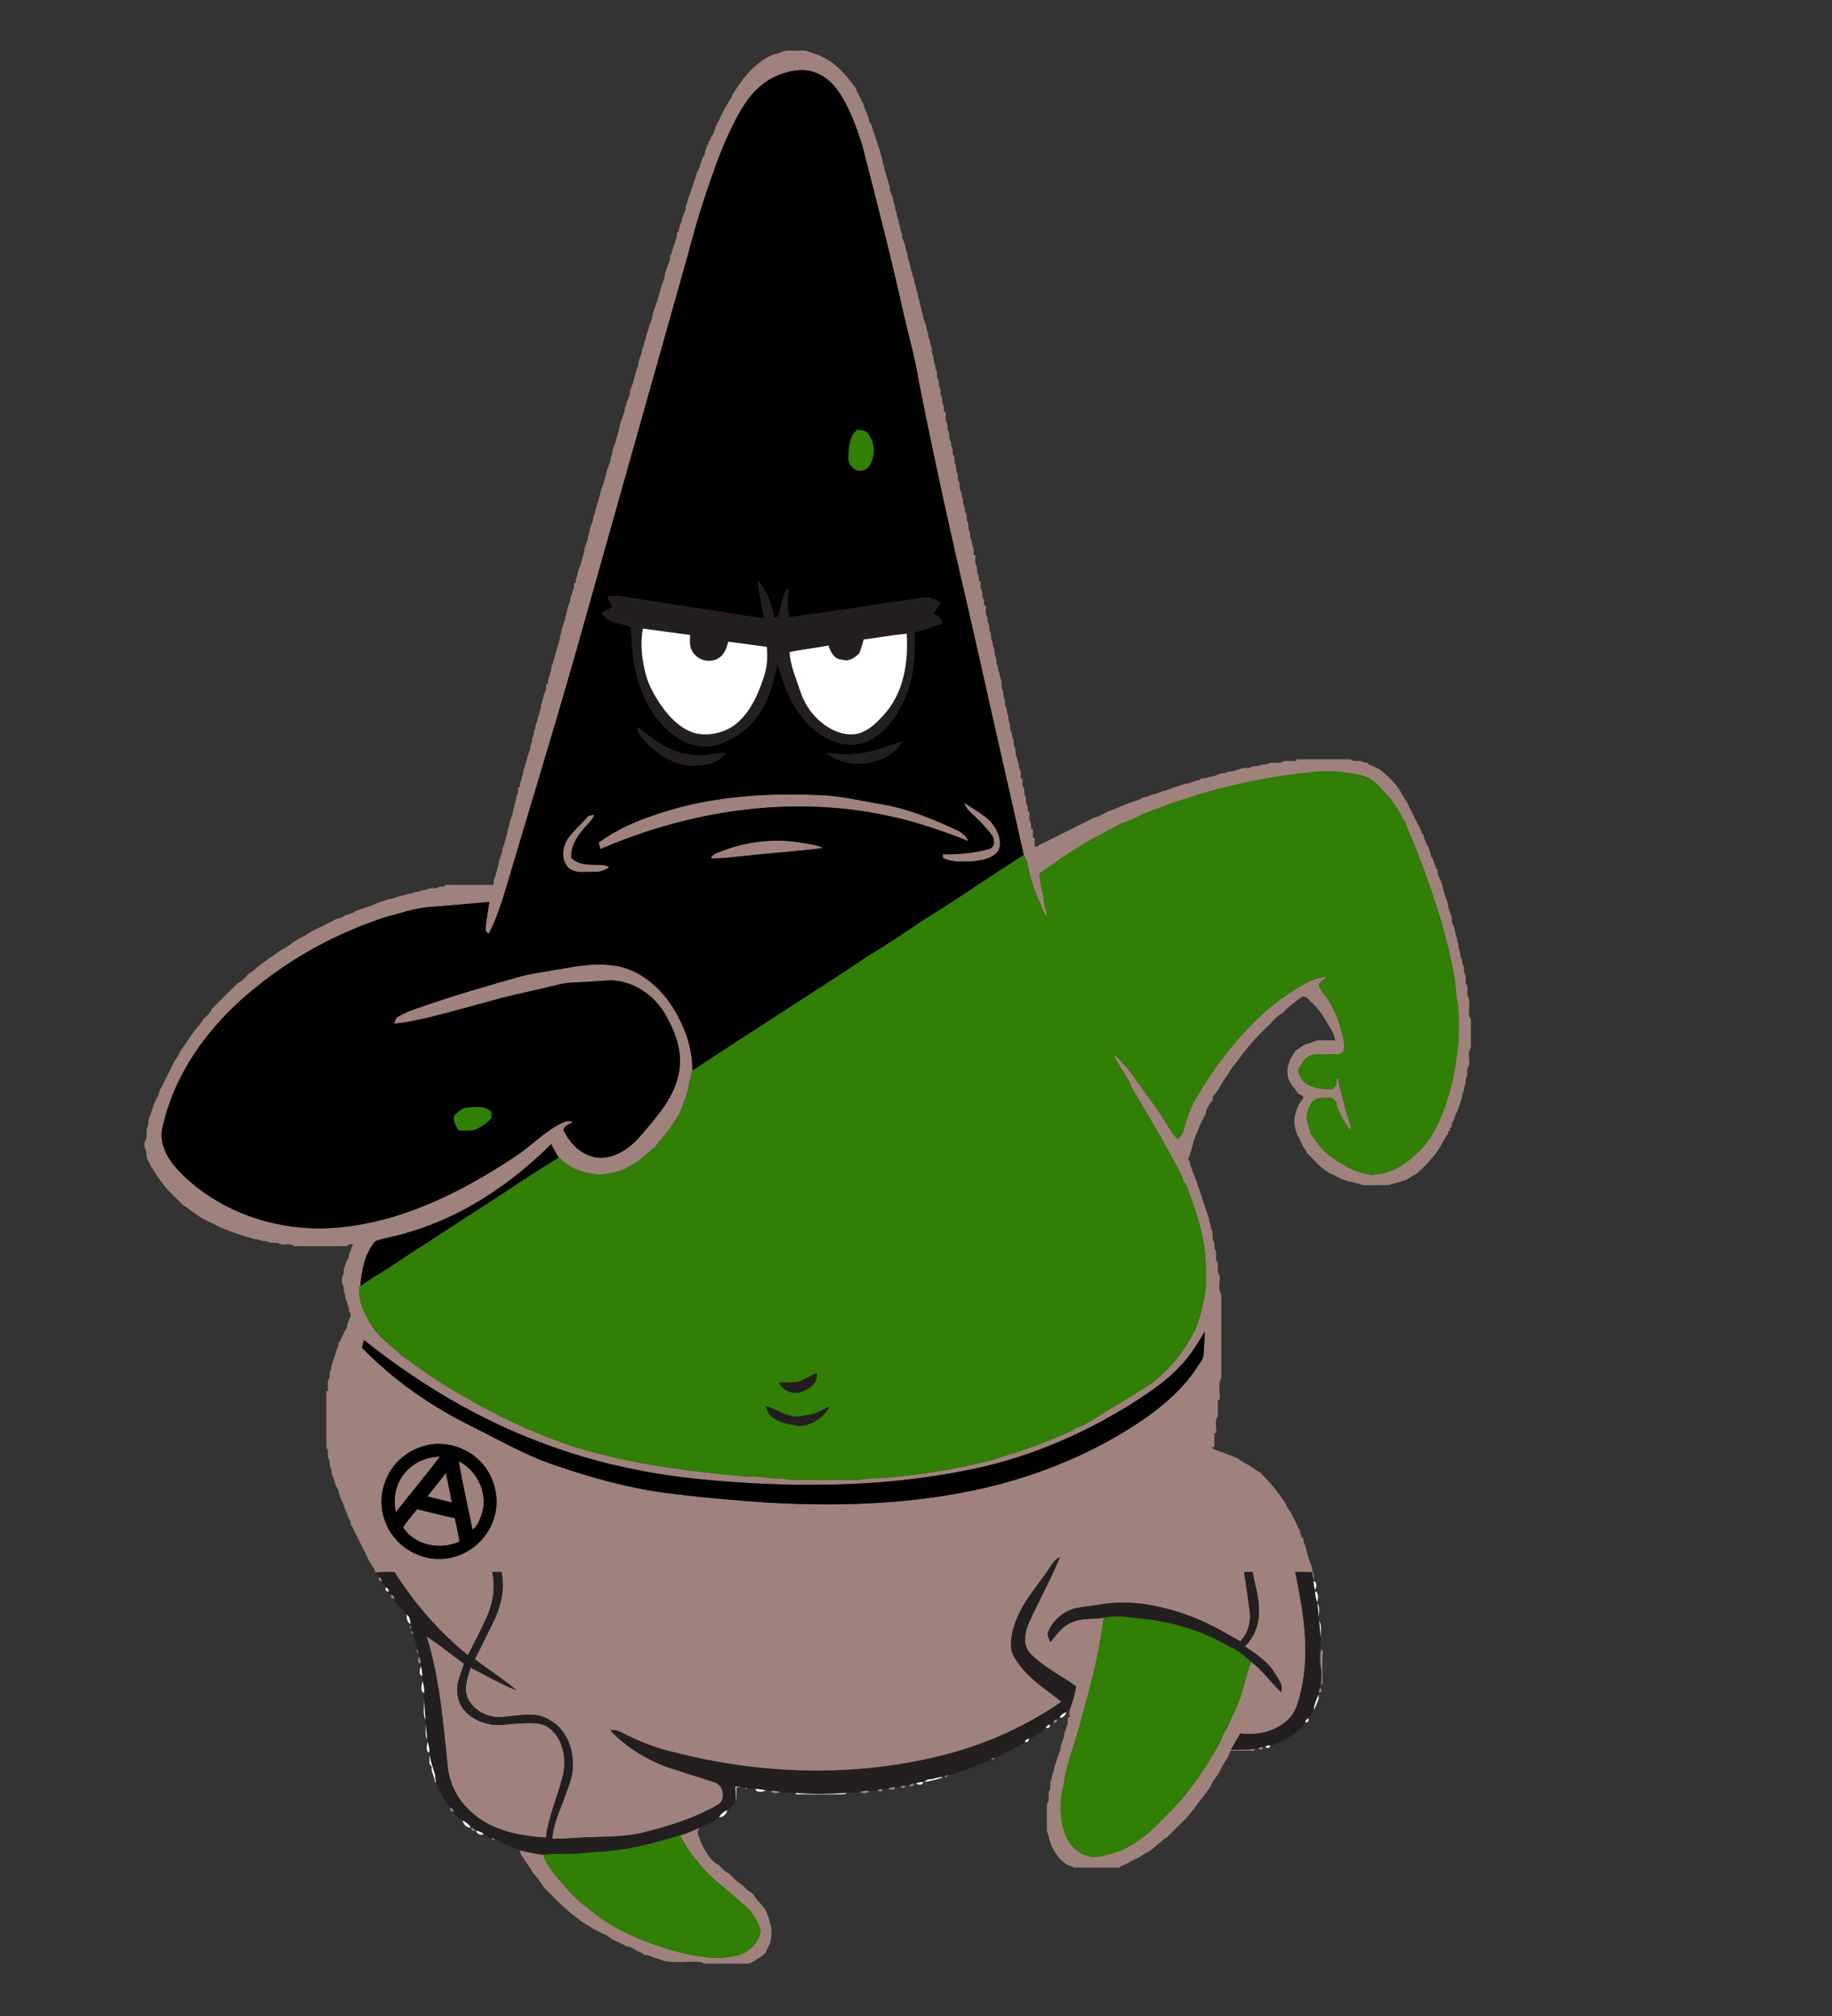 <svg height="1540" viewBox="0 0 1050 1155" width="1400" xmlns="http://www.w3.org/2000/svg"><rect x="0" y="0" width="1050" height="1155" fill="#333333" stroke="none"/><g fill="#9f827c"><path d="m448.46 29.6c2.35-1.05 4.99-.46 7.48-.59 2.52.16 5.23-.53 7.6.63.99.33 1.98.68 2.98 1.03.95.3 1.91.62 2.87.96 1.08.55 2.17 1.1 3.28 1.61 7.38 3.96 12.94 10.54 17.74 17.26.21.51.64 1.54.86 2.06 1.12 2.05 2.17 4.16 3.04 6.34l.51.14c.18 1.62.75 3.15 1.47 4.61.54 1.26 1 2.56 1.54 3.82.07.51.2 1.54.27 2.05.33.5.99 1.52 1.32 2.03.32.97.62 1.95.92 2.94.35.99.68 1.99 1.01 2.99.34.99.67 1.99.99 2.99.34 1 .66 2 .98 3.01.35.99.7 1.99 1.05 2.99.44 1.67.82 3.36 1.34 5.02.24 1.36.43 2.74 1 4.01.26 1.36.42 2.77 1.06 4.03.12.47.36 1.43.48 1.9.7 1.64.8 3.46 1.59 5.07.11.97.22 1.95.34 2.92.41 1.01.83 2.02 1.25 3.04.43 1.29.61 2.64.86 3.97.67 1.23.74 2.65.98 4 .69 1.23.75 2.64.99 4 .72 1.22.76 2.65 1.01 4 .65 1.24.76 2.64 1.01 4 .64 1.25.76 2.65.97 4.02.39 1 .78 2.01 1.16 3.02.46 1.27.63 2.63.87 3.96.67 1.23.75 2.65 1.01 4.01.53 1.66.9 3.37 1.44 5.04.25 1.37.37 2.79 1.05 4.04l.44 1.91c.78 1.19.78 2.64 1.06 4 .62 1.25.75 2.65 1.01 4 .61 1.25.75 2.64 1 4 .59 1.26.75 2.64 1 4 .59 1.26.74 2.64.99 4 .62 1.26.77 2.65.98 4.02.38 1 .77 2 1.14 3.01.49 1.27.64 2.63.86 3.97.74 1.2.74 2.64 1 4 .73 1.21.75 2.64 1 4 .96 1.49.71 3.31.93 4.99 1.25 1.8.46 4.19 1.55 6.07.29 1.36.19 2.89 1.17 4.01.07 1.3.12 2.61.21 3.91 1.3 1.35.77 3.33 1.05 5.01 1.18 1.4.75 3.32 1.01 4.99 1.36 1.81.25 4.38 1.75 6.11.04 1.13.07 2.27.1 3.4l.97.09c-.01 1.8.01 3.6.09 5.39 1.28 1.37.81 3.33 1.09 5.01 1.12 1.44.75 3.32.99 5 .87 1.17.82 2.66 1.09 4.02 1.02 1.47.69 3.31.9 4.99 1.22 1.38.74 3.32 1 5 1.46 1.74.27 4.31 1.7 6.08.23 1.68-.19 3.61 1.03 5.02.07 1.28.14 2.57.23 3.87.87 1.17.86 2.67 1.16 4.05 1.21 1.83.2 4.3 1.59 6.06.09.97.18 1.94.29 2.92 1.22 1.39.75 3.32 1.01 5 1.17 1.41.75 3.32 1.01 5 1.11 1.43.75 3.32 1.01 5 .84 1.17.81 2.65 1.08 4.01 1.15 1.63.65 3.65.77 5.5l.96.09c.23 2.14-.65 4.67.91 6.48.07 1.3.12 2.6.21 3.91 1.19 1.23.8 2.99.97 4.53l.91.08c.14 1.82-.48 3.94.87 5.47.24 1.68-.23 3.65 1.05 5.04.03 1.12.06 2.26.08 3.39l1 .09c.14 2.19-.5 4.6.82 6.55.11.95.23 1.9.36 2.86 1.13 1.42.75 3.32 1 5 1.12 1.42.75 3.31 1.01 4.99.78 1.2.81 2.65 1.09 4.02.91 1.51.71 3.3.9 4.99 1.12 1.43.75 3.31 1 4.99.81 1.19.83 2.65 1.11 4.02.61 1.25.75 2.64.99 4 1.16 1.78.62 3.97.84 5.97 1.22 1.4.8 3.33 1.06 5.02 1.13 1.43.75 3.31.99 5 .91 1.13.79 2.64 1.07 4.01 1.27 1.81.21 4.3 1.61 6.06.16 1.68-.03 3.48.88 5.02.27 1.34.25 2.82 1.13 3.98.21 1.69-.18 3.6 1.01 5.03.09 1.28.17 2.57.28 3.87.78 1.63.9 3.48 1.71 5.12.09.96.19 1.93.3 2.91 1.38 1.52.7 3.67.87 5.51l.97.09c0 1.45.02 2.92.09 4.39 1.35 1.32.79 3.33 1.08 5.01 1.17 1.4.75 3.31 1 5 1.1 1.27.77 2.99.93 4.52l.9.08c.2 2.17-.63 4.67.9 6.52.04 1.12.08 2.25.11 3.38l1.01.09c-.02 1.63-.04 3.27-.05 4.91l1.03.09c-.01 1.66-.01 3.32-.01 4.99h1.92l.12-.75c2.17-.84 4.27-1.87 6.32-2.98 2.68-1.31 5.36-2.62 8-4 1.07-.51 2.14-1.04 3.23-1.54 2.64-1.39 5.31-2.72 7.99-4.02 2.01-1.03 4.02-2.05 6.01-3.11.98-.32 1.96-.61 2.97-.87 1.33-.7 2.68-1.38 4.05-2.04.49-.26 1.47-.78 1.97-1.05 1.7-.59 3.4-1.2 5.06-1.93 1.67-.67 3.35-1.3 4.99-2.05.94-.37 1.91-.7 2.89-1.01 1.8-.64 3.61-1.25 5.43-1.87l.09-.61c1.15-.22 2.3-.48 3.45-.77 1-.39 2-.79 3.01-1.21.49-.09 1.48-.28 1.98-.38 1.31-.58 2.66-1.07 3.99-1.63.49-.1 1.48-.29 1.97-.39 1-.41 2.01-.79 3.04-1.15.99-.35 2-.67 3.02-.98.98-.37 1.97-.72 2.98-1.05 1.27-.47 2.62-.67 3.98-.86.99-.4 1.99-.78 3.01-1.15 1.13-.34 2.29-.61 3.47-.81l.09-.73c1.51-.08 3.11.02 4.49-.78 1.32-.27 2.65-.52 3.97-.86 1-.42 2.01-.84 3.02-1.27.96-.11 1.94-.21 2.92-.32 1.77-1.37 4.26-.37 6.09-1.64.48-.1 1.44-.3 1.92-.39 1.71-1.32 3.97-.67 5.97-.93 1.4-1.2 3.33-.8 5.02-1.06 1.44-1.11 3.31-.77 5-.99 2.64-2.09 6.53.48 9.1-1.77 2.46-.09 4.93-.05 7.4-.02l.09-1.03c10.32.03 20.64-.02 30.95.04l1.64.84c1.98.29 4.32-.48 5.99.99.59.04 1.78.12 2.37.15l.13.7c.57.24 1.72.71 2.3.94 1.36.66 2.72 1.34 4.12 1.97 4.94 3.86 9.73 8.36 12.78 13.93.88 1.73 2 3.32 3.06 4.95.62 1.36 1.28 2.71 1.93 4.08 1.89 3.55 3.51 7.23 5.48 10.74.51 1.18 1.03 2.37 1.53 3.58l.53.12c.16 1.63.73 3.16 1.47 4.62.25.56.76 1.69 1.01 2.25l.53.14c.12 1.21.45 2.37.97 3.48l.32 2c.31.51.95 1.52 1.27 2.03.6 1.79 1.21 3.59 1.82 5.39l.72.08c-.07 1.99.29 3.93 1.41 5.61.36.94.71 1.89 1.05 2.85.44 1.67.76 3.39 1.39 5.03.11.48.33 1.44.45 1.92.38 1 .78 2.01 1.18 3.02.46 1.29.65 2.64.85 4 .38.99.76 2 1.14 3.01.69 1.56.63 3.28.77 4.96.42 1 .84 2.02 1.26 3.04.39 1.29.59 2.63.85 3.97.68 1.23.74 2.64.99 4 1.12 1.88.3 4.28 1.56 6.12.1.95.21 1.9.33 2.87.93 1.13.82 2.64 1.1 4.01.99 1.48.7 3.31.91 4.99 1.37 1.69.67 3.99.96 5.99 1.6 1.96.62 4.68.97 7 2.05 3.53.31 8.06.99 12 1.36 1.21.81 3.09.94 4.67-.08 4.47.04 8.93-.07 13.4-2 2.88-.48 6.72-1 10.01-1.52 1.61-.79 3.97-1.1 5.95-1.26 1.83-.5 4.22-1.57 6.13-.26 1.34-.43 2.73-1 4-.26 1.32-.44 2.67-.9 3.96-.36.99-.72 1.99-1.08 2.99-.3.97-.61 1.95-.93 2.94-.28.49-.85 1.49-1.14 1.99-.3 1.84-1.09 3.55-2.14 5.09l-.12 2.45-.98.08v1.92l-1 .08v1.89l-.6.17c-.79 1.55-1.79 2.97-2.66 4.48-3.61 7.1-9.2 12.8-15.06 18.06-.52.27-1.55.79-2.07 1.06-1.66.98-3.18 2.23-5.1 2.65-1 .33-2 .66-2.99.99-1.69.51-3.52.61-5.03 1.56-5.14.06-10.28.13-15.4.04-.42-.18-1.25-.52-1.66-.7-1.37-.24-2.75-.4-4-.98-1.35-.24-2.7-.44-3.96-.9-.97-.34-1.93-.68-2.88-1-1.34-.73-2.7-1.41-4.03-2.12-.51-.22-1.52-.68-2.03-.91-5.28-2.78-9.04-7.48-13.23-11.58-.8-1.5-1.77-2.89-2.64-4.32-.65-1.36-1.31-2.71-1.93-4.06-.28-.49-.83-1.47-1.11-1.95-.34-.98-.67-1.95-.98-2.92-1.09-3.16-1.04-6.89-.03-10.06.56-1.7 1.24-3.36 2-4.97.8-1.2 1.7-2.33 2.46-3.55-.2-1.4-1.77-1.68-2.8-2.21-.24-.26-.71-.79-.95-1.05-1.03-1.88-2.53-3.42-3.7-5.19-.26-.51-.77-1.53-1.02-2.03-1.01-2.84-1-6.19.05-9 .3-.98.61-1.95.95-2.91.95-1.46 1.98-2.87 2.71-4.46 1.75-1.18 3.49-2.37 5.24-3.56.98-.29 1.96-.55 2.96-.79 1.33-.55 2.69-1.04 4.01-1.64 3.55-.16 7.12-.06 10.69-.12-.24-1.61-.75-3.13-1.4-4.6-1.26-2.39-2.69-4.66-4.1-6.95-2.84-5.06-6.82-9.39-11.16-13.19-.51-.1-1.52-.29-2.02-.38-4.12 3.04-8.31 5.99-11.73 9.83-3.35 1.46-5.37 4.71-8.03 7.07-6.73 6.36-12.87 13.31-18.13 20.93-1.94 2.11-3.55 4.49-4.97 6.97-1.57 2.18-3.17 4.37-4.37 6.79a38.21 38.21 0 0 1 -4.22 6.06c-.03.52-.11 1.55-.15 2.07-1.48 1.41-2.43 3.22-3.36 5.01-.28 1.11-.53 2.23-.74 3.36l-.54.14c-.24.57-.71 1.72-.95 2.3a36.591 36.591 0 0 0 -2.99 7.03l-1.08 2.04c-.3 1.05-.65 2.09-1.06 3.12-.11.47-.34 1.42-.45 1.9-.69 1.64-.75 3.47-1.54 5.09-.1.48-.3 1.43-.39 1.91-1.04 1.03-1.02 2.02.05 2.97l.32 1.96c.43.99.8 2.02 1.13 3.08.57 1.73 1.2 3.46 2.01 5.11.35.94.7 1.9 1.03 2.87.32 1 .64 2.01.94 3.04.51 1.3.95 2.63 1.49 3.95.1.49.32 1.47.42 1.96.4 1 .78 2.02 1.15 3.05.33.99.65 2 .96 3.02.35.98.71 1.97 1.06 2.97.49 1.26.66 2.61.88 3.96.69 1.22.76 2.64 1 4 1.56 2.11-.14 5.08 1.64 7.09.06 1.28.11 2.59.19 3.9 2.13 2.22-.37 5.87 1.84 8.09.32 2.3-.74 5.1 1.04 6.99.52 3.6-1.13 7.82.99 11 .02 16 .02 32-.01 48-2.16 3.66-.43 8.39-.95 12.49l-1.05.09c.01 3.13.09 6.27-.01 9.41-2.01 2.68-.54 6.38-.93 9.5l-1.06.09c.03 2.62.04 5.24.04 7.88l-1.52.25c1.39 1.34 3.19 1.95 5.02 2.48.95.29 1.91.61 2.86.97 2.32 1.11 4.81 1.82 7.14 2.95 1.59 1.1 3.19 2.22 4.95 3.09 2.5 1.43 4.74 3.29 7.33 4.6 5.8 5.28 10.62 11.56 15.04 18.01.21.52.62 1.58.82 2.1.88 1.38 1.83 2.71 2.69 4.12.45.93.92 1.87 1.4 2.81.52 1.09 1.07 2.17 1.62 3.28.24.57.71 1.71.94 2.28l.52.14c.3 1.66.81 3.28 1.31 4.91l.85.07c.05.6.14 1.79.18 2.39.47.98.89 2 1.25 3.06.42 1.68.77 3.4 1.35 5.06.12.48.35 1.44.47 1.92.4.99.8 1.99 1.19 3.02.47 1.26.63 2.6.86 3.95 1.08 1.51.64 3.34.53 5.07-.26-1.61-.59-3.2-.88-4.77-3.21-.09-6.41-.13-9.61-.15 4.6 22.03 8.52 45.03 3.55 67.35-1.51 6.33-2.97 13.34-8.18 17.77-7.18 6.64-17.37 8.55-26.84 7.44-1.79 3.06-3.56 6.14-5.29 9.24 4.49.14 8.99.08 13.47-.36l-.02.99c-4.57-.01-9.14-.03-13.71 0-.49 1.22-.99 2.45-1.48 3.7-1.64 2.49-3.34 4.97-4.48 7.76-1.47 2.43-3.16 4.72-4.7 7.12-.21.52-.65 1.58-.87 2.11-4.56 6.1-9.09 12.24-13.96 18.09-3.72 3.59-7.31 7.31-11.02 10.91-4.09 2.36-7.08 6.33-11.3 8.62-1.77.84-3.36 1.98-5 3.04l-4.08 1.92c-.91.5-1.82 1-2.73 1.51-1.2.52-2.41 1-3.6 1.5l-.1.72c-8.82-.07-17.64.09-26.46-.05-.97-.61-2-1.02-3.11-1.22-3.86-2.11-6.75-5.39-8.73-9.28-.26-.5-.78-1.51-1.03-2.01-.36-.98-.69-1.96-1.01-2.92-.52-1.69-.6-3.53-1.56-5.03-.12-5.33-.08-10.66-.03-15.98 1.73-1.93.7-4.71 1.01-7.02 1.91-1.91.1-4.97 1.68-7.06.23-1.37.35-2.76.98-4 .25-1.35.48-2.68.9-3.96.34-1.01.7-2.01 1.07-2.99.29-1.02.61-2.02.96-3 .34-1.03.71-2.04 1.09-3.03.21-1.36.4-2.71.86-3.99.37-1.02.75-2.02 1.15-3.01.23-1.38.21-2.85 1.04-4.02.11-.48.31-1.44.41-1.92 1.17-1.62.7-3.66.81-5.5l1.01-.08c-.01-1.43-.02-2.85-.01-4.25 1.66-4.38 3.13-8.91 3.71-13.57-8.86-6.37-19.05-11.17-26.61-19.24-4.09-4.81-2.7-11.78-.4-17.09 5.69-12.66 12.52-24.81 17.79-37.65-3.32 1.37-4.89 4.71-6.84 7.47-6.05 9.01-13.55 17.19-17.7 27.35-2.28 5.34-3.81 11.15-3.44 17 .27 3.77 2.63 6.88 4.79 9.82 6.38 8.75 15.76 14.5 24.08 21.18-18.21 12.68-38.58 22.14-59.81 28.48-52.83 15.06-109.58 14.16-162.57.38-9.4-2.09-18.36-5.66-26.98-9.88-2.91-1.24-5.82-3.48-9.15-2.5 10.42 11 24.05 18.7 38.54 22.91 6.92 2.26 13.89 4.37 20.8 6.64 5.57 1.23 7.27 10.42 1.96 13.11-12.69 7.39-26.86 11.85-41.04 15.4-12.74 3.55-26.11 2.49-39.16 3.41-4.8.38-9.61.54-14.43.61.48-7.36 3.34-14.16 6.03-20.91 2.38-7.4 6.32-14.62 5.69-22.63.02-9.57-4.33-19.58-12.97-24.35-8.11-5.57-18.21-2.41-27.23-1.96-7.76.87-15.96-3.11-19.7-10.04-2.92-5.81-.41-12.49 1.35-18.28 8.65 4.55 17.2 9.37 26.28 13.02-7.53-6.44-15.94-11.76-23.85-17.71 3.45-6.77 6.7-13.63 10.15-20.4 4.52-9.08 7.42-19.53 5.09-29.65-1.78-.02-3.55-.02-5.32-.01 2.18 9.34.26 19.06-3.83 27.6-3.13 6.8-6.61 13.44-10.04 20.1-16.63-13.37-30.7-29.73-42.13-47.7-3.51-.04-7.03 0-10.52.3l-.34.02c-.2-.58-.61-1.73-.81-2.31-1.08-1.63-2.22-3.22-3.18-4.92-.76-1.78-1.62-3.51-2.48-5.23-.7-1.35-1.37-2.69-2.03-4.02-.68-1.35-1.34-2.69-2-4.02-1.11-2.07-2.16-4.16-3.01-6.33l-.68-.11c-.02-.62-.07-1.85-.09-2.47-.32-.51-.98-1.53-1.3-2.05-.55-1.73-1.15-3.45-1.96-5.06a66.3 66.3 0 0 1 -.94-2.93c-.26-.51-.78-1.52-1.05-2.03-.5-1.31-.95-2.64-1.48-3.91-.07-.51-.22-1.53-.29-2.04-.33-.51-.99-1.52-1.32-2.03-.32-.98-.62-1.97-.91-2.94-.36-1-.72-1.99-1.06-2.98-.48-1.28-.66-2.64-.89-3.96-.93-1.52-.72-3.32-.89-4.99-1.77-2.04.12-5.15-1.78-7.09-.1-10.83 0-21.65-.05-32.48l1.03-.09c.22-2.48-.8-5.35.8-7.5.19-1.69-.1-3.51.9-4.99.21-1.35.38-2.7.88-3.97.34-1 .69-1.99 1.05-2.97.31-1.02.63-2.03.97-3.02.34-1.06.74-2.07 1.22-3.06.04-.59.13-1.79.18-2.39l.68-.1c.55-1.51 1.25-2.96 1.98-4.38.25-.5.73-1.49.98-1.99l1.2-2.04c.08-.5.24-1.51.31-2.02.4-1.01.79-2.02 1.17-3.03.79-1.24.92-2.79-.12-3.94-.23-1.39-.29-2.82-1.03-4.04-.09-.48-.29-1.42-.39-1.9-.86-1.18-.8-2.66-1.07-4.01-1.25-1.85-.11-4.43-1.72-6.07-.03-1.34-.03-2.68.01-4 1.51-1.66.62-4.13 1.61-6.04.31-.98.63-1.95.96-2.91.32-.51.97-1.52 1.3-2.03.07-.5.22-1.51.29-2.01.4-1.03.78-2.05 1.13-3.08.25-.66.74-1.97.99-2.63-1.42-.02-2.69.37-3.82 1.15-10 .09-19.99.06-29.99.02-2.53-2.33-6.53.37-9.09-1.87-1.64-.08-3.27-.11-4.91-.17-1.7-1.58-4.33-.31-6.08-1.77-.98-.11-1.95-.21-2.92-.31-1.57-.8-3.35-.98-5.02-1.46-1-.35-2-.7-2.98-1.06-1.02-.32-2.02-.64-3.02-.98-.96-.32-1.91-.66-2.85-1.02-1.64-.77-3.33-1.4-5.04-1.98-1.34-.69-2.68-1.37-4-2.07-1.09-.52-2.16-1.05-3.24-1.55-.94-.48-1.89-.94-2.83-1.4-3.95-2.28-7.46-5.23-11.3-7.65-3.21-3.09-6.34-6.27-9.49-9.42-3.32-4.04-6.28-8.38-9.06-12.8-.66-1.37-1.34-2.72-2.09-4.03-.68-1.54-.6-3.23-.76-4.85-1.3-2.04-1.41-5.22.09-7.17.08-1.97.08-3.93.17-5.89 1.39-1.74.55-4.15 1.54-6.07.33-1 .68-1.98 1.04-2.96.31-1.02.65-2.02 1-3 .3-.98.61-1.95.94-2.91.73-1.34 1.42-2.7 2.15-4.03.26-1.02.53-2.02.83-3.01.28-.49.84-1.47 1.13-1.96.25-.49.75-1.48 1-1.98.52-1.08 1.03-2.16 1.55-3.23.49-.94.98-1.86 1.48-2.78.5-1.08 1.02-2.15 1.54-3.22.46-.96.93-1.91 1.39-2.86.84-1.4 1.8-2.72 2.68-4.08.22-.53.67-1.58.9-2.1 3.63-4.77 6.51-10.08 10.51-14.56.99-1.09 1.99-2.2 2.55-3.56 1.77-1.91 4.04-3.48 5-5.98 4.91-5.03 9.89-9.99 14.91-14.92 2.91-1.22 4.68-3.98 6.99-6 2.06-.82 3.43-2.64 5.17-3.92 3.96-3.02 8.13-5.77 12.13-8.72 3.94-1.91 7.26-4.82 11.03-7.02 2.49-1.03 4.76-2.49 6.98-4 2.71-1.28 5.37-2.63 8.06-3.95.5-.25 1.49-.77 1.99-1.02.5-.24 1.51-.73 2.01-.97.49-.29 1.47-.86 1.96-1.14.99-.3 2-.57 3.02-.81.93-.52 1.87-1.02 2.81-1.52 1.47-.35 2.88-.88 4.28-1.45.47-.3 1.41-.91 1.88-1.21.98-.32 1.98-.62 2.98-.9 1.29-.5 2.62-.9 3.93-1.35 1.46-.4 2.84-1 4.19-1.67.94-.37 1.89-.7 2.85-1.01.99-.36 1.99-.71 2.99-1.04 1.28-.49 2.63-.68 3.99-.87.99-.4 1.99-.78 3-1.14 1.29-.44 2.64-.65 3.97-.89 1.24-.65 2.64-.77 4-1 1.26-.6 2.64-.76 4-1 1.23-.68 2.65-.75 4-.97 1.77-1.22 3.98-.64 5.97-.85 1.23-1.21 3-.82 4.54-.99l.08-.91c9.29.07 18.58.03 27.87.01.15-1.55-.14-3.26.89-4.57l.44-1.92c.64-1.65.92-3.41 1.49-5.08.23-1.34.44-2.68.88-3.97.38-1.01.77-2.02 1.17-3.02.23-1.37.2-2.84 1.04-4.02.11-.48.32-1.43.42-1.91.63-1.66.96-3.4 1.49-5.08.23-1.36.36-2.76 1-4 .24-1.34.42-2.69.9-3.97.36-1.01.74-2.01 1.13-3.01.21-1.37.38-2.76.97-4.02.24-1.36.38-2.76 1.01-4 .31-1.37.17-2.92 1.17-4.02.05-1.14.09-2.27.12-3.4l.95-.09c.04-.6.13-1.8.17-2.4.83-1.6.97-3.42 1.58-5.08.27-1.37.26-2.83 1.07-4.01l.44-1.92c.64-1.63.94-3.36 1.39-5.04.36-1.02.74-2.03 1.14-3.03.22-1.37.29-2.79 1-4.02.24-1.35.23-2.79 1-3.99.23-1.36.24-2.79.98-4 .25-1.36.25-2.82 1.05-4l.44-1.92c.67-1.66.86-3.47 1.59-5.09.11-.98.23-1.95.36-2.92.74-1.59.97-3.35 1.41-5.03.4-1.04.83-2.06 1.29-3.06.06-1.14.11-2.27.15-3.4l.94-.09.2-2.39c.72-1.64.98-3.43 1.57-5.11.27-1.35.19-2.85 1.08-3.99.1-.48.31-1.44.41-1.91.65-1.66.84-3.46 1.55-5.1.12-.47.35-1.43.47-1.9.59-1.67.92-3.42 1.48-5.09.24-1.36.31-2.78 1.01-4 .22-1.34.4-2.69.86-3.97.37-1.01.75-2.01 1.14-3 .2-1.38.37-2.77.98-4.03.24-1.34.45-2.68.88-3.96.37-1.01.76-2.02 1.16-3.02.22-1.37.22-2.84 1.04-4.02.1-.49.28-1.45.38-1.93 1.03-1.29.75-2.97.88-4.49l.94-.09c.04-.6.11-1.8.15-2.39.82-1.59 1.01-3.38 1.46-5.08.39-1.01.79-2.02 1.2-3.03.11-.47.34-1.4.45-1.87.56-1.69.95-3.42 1.46-5.12.22-1.35.44-2.7.91-3.98.37-1.01.75-2.01 1.12-3.01.21-1.36.31-2.77.98-4.01.23-1.34.4-2.69.88-3.97.37-1.01.75-2.01 1.14-3.01.23-1.37.28-2.81 1.03-4.03.12-.47.36-1.42.47-1.9.59-1.67.86-3.44 1.52-5.09.12-.48.35-1.45.47-1.93.62-1.63.93-3.35 1.37-5.03.37-1.02.77-2.03 1.17-3.03.12-.49.34-1.45.46-1.93.63-1.63.93-3.35 1.39-5.03.32-1.01.67-2.01 1.04-3 .34-1.02.71-2.04 1.09-3.05.2-1.36.33-2.76.97-4 .22-1.35.41-2.7.87-3.98.38-1.01.78-2.02 1.19-3.02l.44-1.92c.6-1.66.96-3.39 1.48-5.07.23-1.35.45-2.69.91-3.97.33-1 .67-2 1.03-2.98.34-1.03.71-2.04 1.09-3.04.24-1.37.24-2.84 1.07-4.02.1-.49.29-1.47.39-1.96.56-1.32 1.05-2.67 1.59-3.99.17-1.37.34-2.75.85-4.04.38-1 .76-2.01 1.15-3.01.12-.47.35-1.42.47-1.89.56-1.67.92-3.39 1.38-5.08.35-1.01.73-2.02 1.12-3.02.18-1.35.36-2.7.85-3.98.37-1.01.76-2.01 1.15-3.02.23-1.36.25-2.81 1.02-4.01.12-.48.34-1.44.45-1.92.64-1.63.94-3.36 1.36-5.04.38-1.02.78-2.03 1.2-3.03l.4-1.96c.42-.99.83-1.99 1.21-3 .43-1.66.72-3.36 1.23-5 .33-1 .66-2.01 1.01-3 .36-1.03.75-2.05 1.16-3.06.11-.48.34-1.43.45-1.9.59-1.64.91-3.36 1.38-5.04.33-1 .67-2 1.03-3 .34-1.02.7-2.03 1.08-3.03.21-1.35.38-2.71.9-3.98.32-1 .65-2 .99-2.99.38-1.04.79-2.07 1.25-3.08.06-1.13.1-2.25.15-3.37l.76-.09c.19-1.18.46-2.34.81-3.47.38-1.02.77-2.02 1.18-3.02.12-.48.35-1.43.46-1.91.85-1.37.74-2.98.83-4.51l.75-.11c.17-1.18.43-2.33.78-3.47.4-1.01.8-2.01 1.21-3.02.09-.49.29-1.48.38-1.97.57-1.32 1.06-2.67 1.62-3.99.2-1.38.09-2.88 1.01-4.04.09-.49.28-1.47.37-1.96.54-1.31.99-2.64 1.52-3.95.29-1.02.6-2.03.94-3.04.32-1 .65-2 1.01-2.99.32-1.01.65-2.01 1.01-3 .29-.98.61-1.96.95-2.94.28-.49.84-1.49 1.13-1.99.27-1.03.58-2.06.91-3.07.3-.99.61-1.98.94-2.95.33-.51.98-1.52 1.3-2.02l.28-2.02c.57-1.09.9-2.25.99-3.48l.84-.1v-1.89l.73-.11c.23-.59.68-1.77.9-2.37.29-.48.88-1.44 1.17-1.93.66-1.47 1.19-2.99 1.37-4.6l.83-.1v-1.89l.71-.11c.48-1.21.99-2.39 1.53-3.57.72-1.32 1.4-2.66 2-4.04 1.51-2.57 3.32-4.97 4.43-7.76 5.85-9.59 13.07-18.98 23.77-23.4.5-.08 1.5-.26 2-.35 1-.41 2-.81 3.02-1.2m-12.19 19.39c-6.09 4.81-10.26 11.49-13.94 18.2-5.24 9.86-9.55 20.19-13.2 30.74-5.7 15.66-10.56 31.63-14.77 47.76-21.72 77.1-43.53 154.17-65.21 231.29-12.64 44.15-26.19 88.03-39.18 132.07-2.73 8.84-5.52 17.73-9.88 25.93-.8-.73-2.09-1.36-1.84-2.66.39-5.22 1.55-10.36 2.18-15.55-11.13.94-22.26 1.92-33.4 2.87-8.46.3-16.45 3.39-24.61 5.34-28.32 9-55 23.34-77.83 42.39-24.54 20.07-44.52 47.16-51.45 78.49-2.19 9.03 2.76 17.89 8.72 24.31 23.63 25.13 59.64 36.55 93.6 32.95 35.91-3.62 69.01-20.23 98.77-39.83 9.31-5.86 16.87-14.22 26.69-19.33 2.27-1.07 4.9-2.55 7.31-1.06-1.85 1.29-5.45 2.02-5.06 4.95 3.91 8.05 11.41 15.19 20.8 15.48 9.98.08 18.36-6.63 24.37-14 8.67-10.14 18.06-20.79 20.67-34.3 2.59-11.92-1.92-23.99-7.88-34.16-6.24-10.7-17.68-18.48-30.17-19.2-4.65.04-9.28.59-13.92.81-5.66.39-11.43.19-16.97 1.61-10.83 2.7-21.76 4.97-32.59 7.66-14.5 3.97-28.97 8.05-43.58 11.61-5.99 1.25-11.97 2.77-18.11 3.03.73-1.34.83-3.3 2.43-3.95 3.08-1.73 6.33-3.15 9.66-4.32 20.42-7.24 41.24-13.3 62.09-19.14 5.79-1.31 11.68-2.13 17.51-3.18 11.07-1.82 22.3-4.32 33.56-2.67 13.77 1.4 25.45 10.79 33.15 21.84 7.54 11.34 12.86 24.69 12.63 38.49-1.56 5.17-2.28 10.88-3.99 16.16l-.47.83c-.86 2.39-1.81 4.74-2.75 7.11-3.36 5.81-7.12 11.38-11.68 16.33-2.57 4.11-6.79 6.58-10.24 9.84-2.74 2.4-6.08 3.93-9.14 5.88-1.02.38-2.03.78-3.04 1.19-4.07 1.14-8.27 1.96-12.49 2.24-8.24-.97-16.95-3.36-22.48-9.98l-.31.19c-1.58-2.5-3.02-5.1-4.27-7.78-23.2 23.06-51.31 41.91-83 50.91-5.83 1.89-12 2.62-17.76 4.68-6.16 6.95-7.89 16.78-8.68 25.76-.14.09-.44.28-.59.38-.46 6.14 1.3 12.18 4.4 17.45 2.86 6.67 8.2 11.75 13.56 16.44 3.53 2.47 6.2 6.01 10.08 7.99 11.85 9.1 24.55 16.99 37.64 24.18a320.086 320.086 0 0 0 56.88 25.41c32.61 10.14 66.65 14.43 100.52 17.34 4.36-.33 8.69.17 12.99.89 4.01-.08 7.99.29 11.94.99 11.67.14 23.36-.03 35.03.08 4.37.19 8.6-1.36 12.98-1 23.22-1.58 46.44-5.07 68.95-11.18 5.59-2.31 11.6-3.34 17.2-5.6 8.97-3.2 17.8-6.75 26.49-10.6l1.75-1.31c9.33-3.21 16.95-9.85 25.61-14.42 3.86-2.45 7.79-4.8 11.64-7.27 14.04-7.91 24.45-21.07 31.69-35.24 3.51-10.02 6.53-20.58 5.7-31.31.96-17.93-5.05-35.16-11.36-51.65-.33-.44-1-1.31-1.34-1.75-1.35-4.29-3.5-8.25-5.85-12.06-7.55-14.32-16.03-28.13-24.17-42.11l-.56-1.92c-3.28-5.69-7-11.14-9.98-17 7.04 5.61 12.13 13.19 17.15 20.57 5.74 7.42 11.06 15.15 15.84 23.23 1.11 1.99 2.7 3.64 4.28 5.27.9-1 1.8-2 2.71-2.99 1.91-6.47 3.65-13.08 6.96-19.01 9.65-16.44 20.82-32.13 34.58-45.4 7.88-8.32 17.38-14.96 27.18-20.82 4.33-2.27 8.9-4.89 13.98-4.5-1.55 1.5-4.69 2.43-4.43 5.02.94 2.53 2.97 4.43 4.47 6.64 5.52 8.36 8.87 18.04 10.18 27.96-.28 1.06-.55 2.12-.8 3.19-.58.31-1.75.95-2.33 1.26-5.03.28-10.13-.38-15.1.41-4.46.94-6.49 5.15-8.35 8.83.44 2.61 1.82 5.16 3.74 7 4.55 3.26 10.38 3.99 15.84 3.75.75-.78 1.51-1.55 2.28-2.31.02-1.24.06-2.48.1-3.71l.83.07c1.26 5.71 2.9 11.33 4.22 17.03.92 4.23 3.3 8.14 3.02 12.6-3.35-4.26-6.08-9.03-7.95-14.11-.07-.54-.22-1.61-.3-2.14l-2.24-2.36c-4 .12-9.05-.96-11.84 2.74-2.16 3.45-3.55 7.84-2.1 11.84.54 1.97 1.07 3.96 1.61 5.95 3.19 4.12 5.83 8.84 10.12 11.98 7.24 5.47 15.36 10.42 24.56 11.49 8.91-.07 17.5-4.19 23.84-10.31 10.11-7.96 15.73-20.22 19.52-32.22 3.74-10.82 5.34-22.18 6.66-33.49-.16-7.99.6-16.04-.84-23.94-1.05-6.14-.88-12.45-2.69-18.44-1.25-8.33-3.79-16.38-5.69-24.56-5.96-19.17-12.42-38.21-20.56-56.58-.12-.49-.34-1.45-.45-1.94-3-4.47-5.17-9.48-8.6-13.67-3.91-4.37-7.58-9.15-12.73-12.14-4.83-2.37-10.3-2.31-15.41-3.53-6.13-.08-12.35-.64-18.43.41-21.7 2.08-43.16 6.52-64.05 12.72-5.91 2.26-12.12 3.62-17.98 6.01-5.51 2.23-11.29 3.82-16.52 6.69-4.7 2.56-10.18 3.49-14.53 6.71-.48.14-1.45.43-1.94.57a43.082 43.082 0 0 1 -5.16 3.04c-12.16 6.21-23.29 14.14-34.42 21.99-.47 5.06 1.86 9.71 2.16 14.68.24 3.58 1.72 6.93 1.96 10.51-2.4-3.13-3.34-7.03-5.04-10.52-2.08-4.33-3.41-8.94-4.7-13.54-1.23-3.87-1.13-8.19-3.56-11.61-10.05-44.66-20.23-89.29-30.22-133.96-10.63-45.5-20.83-91.11-29.84-136.96-2.18-13.42-5.92-26.5-8.93-39.74-7.17-32.25-15.47-64.23-23.66-96.23-3.6-11.02-7.54-22.22-14.39-31.69-4.87-6.91-13.13-11.76-21.75-11.07-7.88.64-15.67 3.61-21.71 8.77m239.78 734.03c-8.8 9.52-19.91 16.39-30.77 23.28-28.66 17.35-60.17 30.37-93.21 36.44-37.19 7.27-75.29 9.03-113.09 7.41-25.78-1.24-51.63-3.27-76.91-8.65-17.57-3.43-34.78-8.6-51.54-14.87-37-13.77-71.14-34.41-101.98-58.93-.34 1.48-.68 2.97-1.01 4.47 18.1 18.65 39.79 33.73 63.1 45.14 15.96 7.98 31.53 16.96 48.57 22.53 19.8 6.69 40.02 12.45 60.78 15.23 20.23 2.76 40.59 4.47 60.95 5.84 44.22 2.47 89.13.64 132.15-10.61 29.44-7.84 57.78-20.25 82.92-37.54 11.57-8.13 22.47-17.63 30.18-29.61 1.35-2.25 3.54-4.28 3.59-7.07.33-4.4.56-8.81.75-13.21-4.26 7.09-8.56 14.28-14.48 20.15m-430.57 44.77c-5.11 1.1-10.02 3.25-14.13 6.52-10.92 8.28-15.64 23.88-10.81 36.76 4.54 13.76 19.07 23.22 33.49 21.99 12.9-.83 24.82-10.06 28.79-22.38 4.35-12.18.41-26.66-9.32-35.12-7.53-6.67-18.12-9.66-28.02-7.77m467.59 72.88c1.16 7.47 2.17 14.96 3.2 22.45.8 6.16-.93 12.82-5.46 17.23-10-5.72-20.01-11.57-30.98-15.28-15.89-5.64-33.21-8.77-49.98-5.69-4.61.74-9.26 1.17-13.83 2.1-7.14 1.98-13.32 7.47-15.61 14.6.25 1.63.98 3.16 1.54 4.73 3.5-4.05 6.58-8.89 11.73-11.04 6.04-2.98 12.94-1.88 19.36-2.96l-.73 1.62c-2.73 21.78-8.71 42.93-14.66 63.99-2.83 9.99-6.73 19.75-8.02 30.12-2.17 8.47-2.36 17.53.07 25.98 1.99 6.79 6.79 13.4 14.14 14.76 4.44 1.61 8.93-.29 13.24-1.33 11.83-3.29 21.44-11.42 29.69-20.19 13.5-12.64 24.02-28.09 32.8-44.26.98-2.83 2.31-5.52 3.99-7.99 1.32-3.83 3.43-7.3 5.01-11 3.77-8.5 5.23-17.76 8.52-26.43 6.61 4.87 11.22 11.78 17.17 17.34 1.43-4.16-1.86-7.64-3.75-11.01-4.04-6.68-10.84-10.81-17.03-15.23 5.49-5.19 8.19-12.74 8.11-20.22.19-7.63-2.44-14.9-3.66-22.35-1.63.01-3.25.02-4.86.06z"/><path d="m389.13 462.63c25.68-6.69 52.4-8.24 78.82-7.16 13.14.05 25.89 3.57 38.8 5.53 14.53 2.66 28.29 8.39 41.63 14.59 3 1.17 5.27 3.51 6.76 6.33-15.34-6.05-30.99-11.46-47.19-14.73-54.87-11.65-112.73-2.76-163.88 19.29-.23-.92-.7-2.78-.94-3.7 13.56-10.11 29.89-15.59 46-20.15z"/><path d="m552.77 459.88c6.26 4.74 14.27 7.9 18.07 15.22 2.1 3.94 3.71 9.4.6 13.28-3.42 3.61-8.7 4.48-13.41 5.06-5.87.2-12.09.81-17.55-1.85-.05-.55-.14-1.65-.18-2.2 9.08.28 18.24-.64 27-3.08 3.26-1.52 2.76-5.86.86-8.29-3.79-4.89-8.23-9.24-12.75-13.45-1.4-1.23-2.13-2.95-2.64-4.69zm-215.5 7.51c.84-.15 2.53-.46 3.38-.61-1.27 3.42-4.26 5.68-6.47 8.46-3.89 4.52-7.1 10.04-6.75 16.21 5.16 5.37 13.39 3.3 20 4.45.44.23 1.32.7 1.76.94-2.69 1.9-5.85 2.95-9.16 2.71-4.91-.24-11.04 1.27-14.69-2.96-4.13-4.75-2.88-12.08.61-16.82 3.37-4.48 7.73-8.09 11.32-12.38zm74.08 21.14c14.66-6.09 30.97-8.41 46.7-5.92 4.62.84 9.47 1.14 13.76 3.23-14.59 1.89-29.29 2.81-43.9 4.45-6.79.58-13.56 1.66-20.39 1.48.45-1.92 2.3-2.53 3.83-3.24zm-177.44 353.39c4.76-4.84 11.53-7.19 18.23-7.42-8.17 10.79-16.84 21.19-25.24 31.8-2.06-8.59.41-18.35 7.01-24.38zm29.07-4.67c11.3 5.62 17.5 20.01 12.53 31.87-1.07 2.66-2.15 5.68-4.8 7.18-2.44-13.05-5.62-25.95-7.73-39.05zm-18.01 20.03c3.52-4.45 7.1-8.86 10.57-13.36 1.17 5.6 2.43 11.18 3.36 16.83-4.66-1.12-9.32-2.21-13.93-3.47zm-13.93 17.76c2.3-3.73 5.31-6.95 8.03-10.37 7.19 1.63 14.28 3.69 21.53 5.02 1.19 4.43 1.97 8.95 2.78 13.46-10.87 5.11-25.72 2.35-32.34-8.11zm-14.65 27.51c.01.03.05.08.06.1-.01-.02-.05-.07-.06-.1zm.88.94c1.03.48 1.6 1.27 1.69 2.37-1.66.02-2.23-.77-1.69-2.37zm1.89 4.07c.04.04.13.12.17.16-.04-.04-.13-.12-.17-.16zm5.11 5.98c1.04.39 1.63 1.15 1.77 2.29-1.68.05-2.27-.71-1.77-2.29zm11.14 17.53c.15.5.44 1.52.58 2.03l-.88-.25-.29-1.05zm.69 3.11c.25.46.74 1.39.99 1.85l-.9-.09-.5-.95zm1.11 4.16c.06.13.16.38.21.5-.05-.12-.15-.37-.21-.5zm7.22-.93c7.37 4.99 14.38 10.48 21.55 15.74-1.8 5.83-4.89 11.63-3.65 17.93.84 8.96 9.35 14.94 17.61 16.52 5.63 1.61 11.39-.09 17.09-.16 6.17-.29 13.28-1.25 18.4 3.05 7.19 6.17 9.13 16.51 7.51 25.5-2.93 12.36-8.45 24.1-10.02 36.79-15.43-.84-31.97-4.18-43.47-15.26-7.83-7-12.47-17.19-13.05-27.63-2.63-24.33-4.5-49.04-11.97-72.48zm-6.04 4.07c.01.06.05.2.06.26-.01-.06-.05-.2-.06-.26zm.91 3.47c.17.51.5 1.53.67 2.03l-.87-.2-.34-1.05zm517.66.97c.5-2.18 1.99 1.16 1.1 1.74-.32 5.78-.05 11.56-.05 17.34l-1.03.01c.34-3.29.61-6.62-.05-9.88-.11-3.07-.31-6.16.03-9.21zm-516.58 3.15c.51 1.21.82 2.51.7 3.86-1.88.28-1.82-3-.7-3.86zm515.6 20.84c-.14-1.09.09-2.08.67-2.98 1.15 1.48.93 2.48-.67 2.98zm-3.33 10.65.02-.07c-.02.04-.05.11-.07.15zm-2.03 3.01c.02-.02.05-.06.07-.08-.02.02-.05.06-.07.08zm-147.05 3.13c.38-1.13 1.15-1.68 2.31-1.65-.03 1.61-.8 2.16-2.31 1.65zm-12.05 8.94.05-.04c-.02.01-.08.04-.11.05zm146.93-.1.15-.09c-.07.05-.22.14-.29.19zm-3.85 2.15c.03-.02.09-.04.12-.06-.03.02-.09.04-.12.06zm-148.02.96.03-.03a.55.55 0 0 0 -.09.07zm145.93 0c.05-.02.14-.07.19-.09-.05.02-.14.07-.19.09zm-151 2.93.11-.07c-.06.03-.16.1-.22.13zm139.5.08c.89-.6 1.87-.83 2.95-.69-.49 1.61-1.47 1.84-2.95.69zm-141.56 1.05c.04-.02.14-.07.19-.1-.05.03-.15.08-.19.1zm-1.98.99c.04-.02.13-.06.17-.08-.04.02-.13.06-.17.08zm-1.93.88.13-.06c-.06.03-.19.1-.26.13zm-2.05 1.1c.04-.03.12-.07.17-.1-.05.03-.13.07-.17.1zm-2.16 1.24.4-.24zm-3.29.72 2-.76-.18.9-1.03.38zm-3.54 2.06c.05-.02.15-.05.19-.07-.04.02-.14.05-.19.07zm-2.03.8.14-.05c-.07.03-.2.08-.26.11zm-8.02 3.12c.07-.02.2-.07.27-.09-.07.02-.2.07-.27.09zm-2.96 1 .25-.08zm-2.99.98.25-.08zm-3.14 1.19.49-.2zm-4.27 1.01c.48-.22 1.45-.66 1.93-.88l-.15.9-.98.45zm-290.69 4.57.1.21.06.21c-.04-.1-.12-.32-.16-.42zm270.59.29c.89-.6 1.87-.84 2.94-.7-.46 1.6-1.44 1.84-2.94.7zm-4.94.97c.88-.62 1.85-.84 2.91-.65-.48 1.59-1.45 1.81-2.91.65zm-89.02.36c.48.21 1.45.65 1.93.87-.45 0-1.35.01-1.8.02zm82.05.65c1.22-.52 2.53-.9 3.88-.68.22 1.84-3.01 1.75-3.88.68zm-6.15 1.03c.9-.62 1.89-.85 2.97-.68-.48 1.57-1.46 1.8-2.97.68zm-250.67.82c.02.04.07.12.09.16-.02-.04-.07-.12-.09-.16zm189.8-.54c1.72-.18 3.43.14 5.08.68-1.29.83-4.98 1.33-5.08-.68zm50.94.68c1.59-.53 3.25-.95 4.94-.68l.08.53c-1.28 1.22-3.62 1.05-5.02.15zm-239.67 1.87c.03.05.08.16.11.21-.03-.05-.08-.16-.11-.21zm1.03 1.96.05.1.06.09c-.03-.05-.08-.15-.11-.19zm1.95 3.07c.02.02.06.08.08.11-.02-.03-.06-.09-.08-.11zm164.35.19c.03-.03.09-.11.12-.15-.03.04-.09.12-.12.15zm-162.36 1.86c1.09.44 1.64 1.22 1.68 2.33-1.66 0-2.21-.78-1.68-2.33zm153.24 6.06.03-.05a.43.43 0 0 1 -.1.09zm-3.02 1.98.09-.06c-.04.03-.14.09-.18.12zm-3.97 1.94.15-.06c-.08.03-.22.1-.3.14zm-2.05 1.07c.04-.03.14-.08.18-.1-.04.02-.14.07-.18.1zm-132.3.33c1 .28 1.79.86 2.39 1.74-1.7.61-2.49.03-2.39-1.74zm119.46 4.57c3.99-.99 7.63-2.93 11.44-4.42-1.39 1.5-1.46 3.61-.48 5.37.5 1.37 1.04 2.74 1.6 4.13.26.49.78 1.47 1.04 1.97 2.2 3.68 4.35 7.97 8.53 9.72 1.91 1.77 3.49 4.04 6.01 5 2.04 1.91 3.83 4.13 6.21 5.67 2.46 1.49 3.97 4.21 6.7 5.32.25.25.74.75.99 1 2.09 3.74 5.85 6.28 7.69 10.26.47 1.3.89 2.63 1.4 3.94.1.48.3 1.45.39 1.93 1.54 3.65 1.05 8.22.19 12.04-.99 1.7-1.86 3.48-2.6 5.33-.67.63-1.34 1.26-2.02 1.91-2.12 1.22-4.16 2.56-6.29 3.76-1.73.71-3.63.51-5.45.55-7.17-.06-14.35.04-21.53-.03l-1.03-.76c-7.22-1.02-14.86.82-21.98-.84-1-.35-1.99-.7-2.98-1.05-1.01-.32-2.02-.64-3.02-.95-1.05-.36-2.07-.77-3.06-1.22-.59-.05-1.78-.14-2.38-.19l-.11-.66c-1.5-.59-2.95-1.28-4.38-1.98-.48-.29-1.43-.85-1.91-1.14-1.48-.67-3.01-1.19-4.62-1.37l-.09-.82h-1.89l-.11-.7c-1.5-.61-2.96-1.26-4.41-1.92-1.37-.9-2.69-1.85-4.06-2.72-.51-.23-1.54-.7-2.06-.93-.5-.26-1.5-.76-2-1.01-.95-.48-1.91-.94-2.86-1.39-1.65-1.06-3.26-2.17-5.01-3.01-9.07-6.01-16.7-13.74-24.2-21.54-1.68-2.91-3.86-5.49-5.99-8.07-1.2-2.11-2.56-4.11-4-6.05-.86-1.45-1.84-2.8-2.73-4.2-.22-.62-.65-1.86-.86-2.48 4.48 1.13 9.02 2.09 13.62 2.61 1.25 4.59 4.2 8.38 7.16 12.01 5.42 6.5 10.88 13.11 17.84 18.07 8.31 7.11 17.74 12.83 27.78 17.15 13.35 5.53 27.26 10.21 41.73 11.54 5.5 1.08 11.11.01 16.53-1.04 6.89-1.6 12.61-7.31 13.57-14.42-2.06-5.93-5.19-11.7-10.54-15.25-8.29-8.1-18.34-14.4-25.27-23.82-4.33-4.51-7.27-10.02-10.5-15.3zm-111.3.03c.04.02.11.07.14.09-.03-.02-.1-.07-.14-.09zm3.57 1.32c.49.21 1.47.63 1.96.85l-.79.48-1.01-.42zm3.37 1.74c.03.02.11.06.14.08-.03-.02-.11-.06-.14-.08zm2 1c.04.02.13.06.17.08-.04-.02-.13-.06-.17-.08zm2.04.96c.05.02.14.07.19.09-.05-.02-.14-.07-.19-.09zm2.03.97c.04.03.14.07.19.09-.05-.02-.15-.06-.19-.09zm4.91 2 .11.05.1.03c-.05-.02-.15-.06-.21-.08z"/></g><path d="m436.27 48.99c6.04-5.16 13.83-8.13 21.71-8.77 8.62-.69 16.88 4.16 21.75 11.07 6.85 9.47 10.79 20.67 14.39 31.69 8.19 32 16.49 63.98 23.66 96.23 3.01 13.24 6.75 26.32 8.93 39.74 9.01 45.85 19.21 91.46 29.84 136.96 9.99 44.67 20.17 89.3 30.22 133.96-19.93 12.59-39.24 26.14-59.34 38.47-9.33 6.43-18.81 12.65-28.5 18.52-33.82 22.53-68.29 44.09-102.11 66.6.23-13.8-5.09-27.15-12.63-38.49-7.7-11.05-19.38-20.44-33.15-21.84-11.26-1.65-22.49.85-33.56 2.67-5.83 1.05-11.72 1.87-17.51 3.18-20.85 5.84-41.67 11.9-62.09 19.14-3.33 1.17-6.58 2.59-9.66 4.32-1.6.65-1.7 2.61-2.43 3.95 6.14-.26 12.12-1.78 18.11-3.03 14.61-3.56 29.08-7.64 43.58-11.61 10.83-2.69 21.76-4.96 32.59-7.66 5.54-1.42 11.31-1.22 16.97-1.61 4.64-.22 9.27-.77 13.92-.81 12.49.72 23.93 8.5 30.17 19.2 5.96 10.17 10.47 22.24 7.88 34.16-2.61 13.51-12 24.16-20.67 34.3-6.01 7.37-14.39 14.08-24.37 14-9.39-.29-16.89-7.43-20.8-15.48-.39-2.93 3.21-3.66 5.06-4.95-2.41-1.49-5.04-.01-7.31 1.06-9.82 5.11-17.38 13.47-26.69 19.33-29.76 19.6-62.86 36.21-98.77 39.83-33.96 3.6-69.97-7.82-93.6-32.95-5.96-6.42-10.91-15.28-8.72-24.31 6.93-31.33 26.91-58.42 51.45-78.49 22.83-19.05 49.51-33.39 77.83-42.39 8.16-1.95 16.15-5.04 24.61-5.34 11.14-.95 22.27-1.93 33.4-2.87-.63 5.19-1.79 10.33-2.18 15.55-.25 1.3 1.04 1.93 1.84 2.66 4.36-8.2 7.15-17.09 9.88-25.93 12.99-44.04 26.54-87.92 39.18-132.07 21.68-77.12 43.49-154.19 65.21-231.29 4.21-16.13 9.07-32.1 14.77-47.76 3.65-10.55 7.96-20.88 13.2-30.74 3.68-6.71 7.85-13.39 13.94-18.2m55.13 197.19c-4.79 3.76-4.92 10.31-5.12 15.88-.21 3.51 2.35 7.01 5.86 7.6 3.03.5 5.94-1.62 7.03-4.37 2.59-5.57 2.09-12.69-2.12-17.35-1.46-1.54-3.73-1.43-5.65-1.76m-57.12 86.42c.66 7.22 2.7 14.22 3.52 21.42-1.97-.11-3.94-.22-5.88-.51-25.31-3.96-50.61-7.92-75.93-11.8-2.59-.36-5.21-.31-7.8-.24.75 2.16 1.67 4.26 2.77 6.27-1.98 1.19-3.97 2.39-5.95 3.58 3.36 5.82 10.99 5.6 16.62 7.7.48 8.02.71 16.12 2.42 24 2.87 14.31 9.74 28.4 21.35 37.58 7.36 5.98 17.62 8.81 26.8 5.71 8.68-3.04 16.72-8.51 22-16.14 6.58-8.79 9.08-19.74 11.39-30.27 4.35 16.09 11.48 33.1 26.45 41.99 8.26 5.09 19.55 6.71 28.06 1.32 9.83-6.08 16.16-16.48 20.08-27.1 3.96-10.79 4.39-22.39 3.91-33.76 5.29-1.55 10.56-3.2 15.77-5.01.13-3.08-2.78-4.33-4.97-5.76 1.41-2.02 2.79-4.06 4.15-6.13-2.96-2.32-6.6-3.69-10.39-2.94-25.4 3.69-50.77 7.72-76.2 11.18-1.75-5.47-.75-11.22-.7-16.83-3.84 4.32-3.74 10.35-5.45 15.57-.21 1.34-1.65 1.16-2.63 1.42-1.38-7.63-4.1-15.45-9.39-21.25m-64.78 91.83c7.12 7.13 15.99 13.85 26.47 14.2 7.08.27 15.28-.92 19.82-6.99-4.67-.57-9.2 1.1-13.86 1.09-6.76.39-13.4-1.63-19.52-4.34-6.14-3.19-11.4-7.76-16.92-11.86-.46 3.2 2.11 5.66 4.01 7.9m128.45 6.31c-7.94 1.95-16.13 1.76-24.15.53 3.44 3.57 8.46 4.89 13.17 5.87 11.18 1.57 23.99-2.26 30.23-12.2-6.52 1.59-12.57 4.74-19.25 5.8m-108.82 31.89c-16.11 4.56-32.44 10.04-46 20.15.24.92.71 2.78.94 3.7 51.15-22.05 109.01-30.94 163.88-19.29 16.2 3.27 31.85 8.68 47.19 14.73-1.49-2.82-3.76-5.16-6.76-6.33-13.34-6.2-27.1-11.93-41.63-14.59-12.91-1.96-25.66-5.48-38.8-5.53-26.42-1.08-53.14.47-78.82 7.16m163.64-2.75c.51 1.74 1.24 3.46 2.64 4.69 4.52 4.21 8.96 8.56 12.75 13.45 1.9 2.43 2.4 6.77-.86 8.29-8.76 2.44-17.92 3.36-27 3.08.04.55.13 1.65.18 2.2 5.46 2.66 11.68 2.05 17.55 1.85 4.71-.58 9.99-1.45 13.41-5.06 3.11-3.88 1.5-9.34-.6-13.28-3.8-7.32-11.81-10.48-18.07-15.22m-215.5 7.51c-3.59 4.29-7.95 7.9-11.32 12.38-3.49 4.74-4.74 12.07-.61 16.82 3.65 4.23 9.78 2.72 14.69 2.96 3.31.24 6.47-.81 9.16-2.71-.44-.24-1.32-.71-1.76-.94-6.61-1.15-14.84.92-20-4.45-.35-6.17 2.86-11.69 6.75-16.21 2.21-2.78 5.2-5.04 6.47-8.46-.85.15-2.54.46-3.38.61m74.08 21.14c-1.53.71-3.38 1.32-3.83 3.24 6.83.18 13.6-.9 20.39-1.48 14.61-1.64 29.31-2.56 43.9-4.45-4.29-2.09-9.14-2.39-13.76-3.23-15.73-2.49-32.04-.17-46.7 5.92m-143.82 146.09c-3.11.28-5.2 2.72-7.32 4.73-.35 3.17.96 6 3.01 8.35 2.76-.05 5.56.22 8.29-.31 3.92-1.26 7.27-3.79 10.11-6.72.02-1.16.06-2.32.1-3.47-3.63-4.02-9.38-3.03-14.19-2.58z"/><path d="m232.96 706.38c31.69-9 59.8-27.85 83-50.91 1.25 2.68 2.69 5.28 4.27 7.78-12.09 7.48-24.03 15.19-35.83 23.13-13.79 8.86-27.57 17.74-41.26 26.77-9.35 5.55-17.98 12.22-27.44 17.6-3.12 1.92-6.04 4.15-9.18 6.07.79-8.98 2.52-18.81 8.68-25.76 5.76-2.06 11.93-2.79 17.76-4.68zm443.09 76.64c5.92-5.87 10.22-13.06 14.48-20.15-.19 4.4-.42 8.81-.75 13.21-.05 2.79-2.24 4.82-3.59 7.07-7.71 11.98-18.61 21.48-30.18 29.61-25.14 17.29-53.48 29.7-82.92 37.54-43.02 11.25-87.93 13.08-132.15 10.61-20.36-1.37-40.72-3.08-60.95-5.84-20.76-2.78-40.98-8.54-60.78-15.23-17.04-5.57-32.61-14.55-48.57-22.53-23.31-11.41-45-26.49-63.1-45.14.33-1.5.67-2.99 1.01-4.47 30.84 24.52 64.98 45.16 101.98 58.93 16.76 6.27 33.97 11.44 51.54 14.87 25.28 5.38 51.13 7.41 76.91 8.65 37.8 1.62 75.9-.14 113.09-7.41 33.04-6.07 64.55-19.09 93.21-36.44 10.86-6.89 21.97-13.76 30.77-23.28zm-430.57 44.77c9.9-1.89 20.49 1.1 28.02 7.77 9.73 8.46 13.67 22.94 9.32 35.12-3.97 12.32-15.89 21.55-28.79 22.38-14.42 1.23-28.95-8.23-33.49-21.99-4.83-12.88-.11-28.48 10.81-36.76 4.11-3.27 9.02-5.42 14.13-6.52m-11.57 14.13c-6.6 6.03-9.07 15.79-7.01 24.38 8.4-10.61 17.07-21.01 25.24-31.8-6.7.23-13.47 2.58-18.23 7.42m29.07-4.67c2.11 13.1 5.29 26 7.73 39.05 2.65-1.5 3.73-4.52 4.8-7.18 4.97-11.86-1.23-26.25-12.53-31.87m-18.01 20.03c4.61 1.26 9.27 2.35 13.93 3.47-.93-5.65-2.19-11.23-3.36-16.83-3.47 4.5-7.05 8.91-10.57 13.36m-13.93 17.76c6.62 10.46 21.47 13.22 32.34 8.11-.81-4.51-1.59-9.03-2.78-13.46-7.25-1.33-14.34-3.39-21.53-5.02-2.72 3.42-5.73 6.64-8.03 10.37z"/><path d="m491.4 246.18c1.92.33 4.19.22 5.65 1.76 4.21 4.66 4.71 11.78 2.12 17.35-1.09 2.75-4 4.87-7.03 4.37-3.51-.59-6.07-4.09-5.86-7.6.2-5.57.33-12.12 5.12-15.88zm259.15 196.44c6.08-1.05 12.3-.49 18.43-.41 5.11 1.22 10.58 1.16 15.41 3.53 5.15 2.99 8.82 7.77 12.73 12.14 3.43 4.19 5.6 9.2 8.6 13.67.11.49.33 1.45.45 1.94 8.14 18.37 14.6 37.41 20.56 56.58 1.9 8.18 4.44 16.23 5.69 24.56 1.81 5.99 1.64 12.3 2.69 18.44 1.44 7.9.68 15.95.84 23.94-1.32 11.31-2.92 22.67-6.66 33.49-3.79 12-9.41 24.26-19.52 32.22-6.34 6.12-14.93 10.24-23.84 10.31-9.2-1.07-17.32-6.02-24.56-11.49-4.29-3.14-6.93-7.86-10.12-11.98-.54-1.99-1.07-3.98-1.61-5.95-1.45-4-.06-8.39 2.1-11.84 2.79-3.7 7.84-2.62 11.84-2.74l2.24 2.36c.08.53.23 1.6.3 2.14 1.87 5.08 4.6 9.85 7.95 14.11.28-4.46-2.1-8.37-3.02-12.6-1.32-5.7-2.96-11.32-4.22-17.03l-.83-.07a226.6 226.6 0 0 0 -.1 3.71c-.77.76-1.53 1.53-2.28 2.31-5.46.24-11.29-.49-15.84-3.75-1.92-1.84-3.3-4.39-3.74-7 1.86-3.68 3.89-7.89 8.35-8.83 4.97-.79 10.07-.13 15.1-.41.58-.31 1.75-.95 2.33-1.26.25-1.07.52-2.13.8-3.19-1.31-9.92-4.66-19.6-10.18-27.96-1.5-2.21-3.53-4.11-4.47-6.64-.26-2.59 2.88-3.52 4.43-5.02-5.08-.39-9.65 2.23-13.98 4.5-9.8 5.86-19.3 12.5-27.18 20.82-13.76 13.27-24.93 28.96-34.58 45.4-3.31 5.93-5.05 12.54-6.96 19.01-.91.99-1.81 1.99-2.71 2.99-1.58-1.63-3.17-3.28-4.28-5.27-4.78-8.08-10.1-15.81-15.84-23.23-5.02-7.38-10.11-14.96-17.15-20.57 2.98 5.86 6.7 11.31 9.98 17l.56 1.92c8.14 13.98 16.62 27.79 24.17 42.11 2.35 3.81 4.5 7.77 5.85 12.06.34.44 1.01 1.31 1.34 1.75 6.31 16.49 12.32 33.72 11.36 51.65.83 10.73-2.19 21.29-5.7 31.31-7.24 14.17-17.65 27.33-31.69 35.24-3.85 2.47-7.78 4.82-11.64 7.27-8.66 4.57-16.28 11.21-25.61 14.42l-1.75 1.31a383.68 383.68 0 0 1 -26.49 10.6c-5.6 2.26-11.61 3.29-17.2 5.6-22.51 6.11-45.73 9.6-68.95 11.18-4.38-.36-8.61 1.19-12.98 1-11.67-.11-23.36.06-35.03-.08-3.95-.7-7.93-1.07-11.94-.99-4.3-.72-8.63-1.22-12.99-.89-33.87-2.91-67.91-7.2-100.52-17.34a320.086 320.086 0 0 1 -56.88-25.41c-13.09-7.19-25.79-15.08-37.64-24.18-3.88-1.98-6.55-5.52-10.08-7.99-5.36-4.69-10.7-9.77-13.56-16.44-3.1-5.27-4.86-11.31-4.4-17.45.15-.1.45-.29.59-.38 3.14-1.92 6.06-4.15 9.18-6.07 9.46-5.38 18.09-12.05 27.44-17.6 13.69-9.03 27.47-17.91 41.26-26.77 11.8-7.94 23.74-15.65 35.83-23.13l.31-.19c5.53 6.62 14.24 9.01 22.48 9.98 4.22-.28 8.42-1.1 12.49-2.24 1.01-.41 2.02-.81 3.04-1.19 3.06-1.95 6.4-3.48 9.14-5.88 3.45-3.26 7.67-5.73 10.24-9.84 4.56-4.95 8.32-10.52 11.68-16.33.94-2.37 1.89-4.72 2.75-7.11l.47-.83c1.71-5.28 2.43-10.99 3.99-16.16 33.82-22.51 68.29-44.07 102.11-66.6 9.69-5.87 19.17-12.09 28.5-18.52 20.1-12.33 39.41-25.88 59.34-38.47 2.43 3.42 2.33 7.74 3.56 11.61 1.29 4.6 2.62 9.21 4.7 13.54 1.7 3.49 2.64 7.39 5.04 10.52-.24-3.58-1.72-6.93-1.96-10.51-.3-4.97-2.63-9.62-2.16-14.68 11.13-7.85 22.26-15.78 34.42-21.99 1.79-.89 3.51-1.91 5.16-3.04.49-.14 1.46-.43 1.94-.57 4.35-3.22 9.83-4.15 14.53-6.71 5.23-2.87 11.01-4.46 16.52-6.69 5.86-2.39 12.07-3.75 17.98-6.01 20.89-6.2 42.35-10.64 64.05-12.72m-293.67 349.12c-3.45.51-6.96.17-10.43.33 2.48 5.34 9.92 7.81 14.92 4.41 4.15-1.52 7.45-5.24 6.76-9.91-3.81 1.6-7.22 4.14-11.25 5.17m-18.01 13.89c.84 2.12 1.35 4.66 3.43 5.99 4.37 3.69 10.28 4.37 15.72 5.28 7.19-.06 14.18-4.73 17.46-11.04-3.68 1.61-7.14 3.87-11.15 4.58-3.73.6-7.61 1.86-11.34.62-5.03-.98-9.14-4.34-14.12-5.43zm-171.34-171.01c4.81-.45 10.56-1.44 14.19 2.58-.04 1.15-.08 2.31-.1 3.47-2.84 2.93-6.19 5.46-10.11 6.72-2.73.53-5.53.26-8.29.31-2.05-2.35-3.36-5.18-3.01-8.35 2.12-2.01 4.21-4.45 7.32-4.73zm365.51 292.19c6.59-1.82 13.38-.2 20.03.39 18.07 1.63 35.92 6.94 51.61 16.12 4.75 1.99 8.65 5.32 12.41 8.76-3.29 8.67-4.75 17.93-8.52 26.43-1.58 3.7-3.69 7.17-5.01 11a33.926 33.926 0 0 0 -3.99 7.99c-8.78 16.17-19.3 31.62-32.8 44.26-8.25 8.77-17.86 16.9-29.69 20.19-4.31 1.04-8.8 2.94-13.24 1.33-7.35-1.36-12.15-7.97-14.14-14.76-2.43-8.45-2.24-17.51-.07-25.98 1.29-10.37 5.19-20.13 8.02-30.12 5.95-21.06 11.93-42.21 14.66-63.99zm-284.57 133.7c14.06-1.18 27.69-5.1 41.19-8.98 3.23 5.28 6.17 10.79 10.5 15.3 6.93 9.42 16.98 15.72 25.27 23.82 5.35 3.55 8.48 9.32 10.54 15.25-.96 7.11-6.68 12.82-13.57 14.42-5.42 1.05-11.03 2.12-16.53 1.04-14.47-1.33-28.38-6.01-41.73-11.54-10.04-4.32-19.47-10.04-27.78-17.15-6.96-4.96-12.42-11.57-17.84-18.07-2.96-3.63-5.91-7.42-7.16-12.01 7.99-1.14 16.09.04 24.08-1.09 4.33-.51 8.7-.51 13.03-.99z" fill="#317f05"/><g fill="#231f20"><path d="m434.28 332.6c5.29 5.8 8.01 13.62 9.39 21.25.98-.26 2.42-.08 2.63-1.42 1.71-5.22 1.61-11.25 5.45-15.57-.05 5.61-1.05 11.36.7 16.83 25.43-3.46 50.8-7.49 76.2-11.18 3.79-.75 7.43.62 10.39 2.94-1.36 2.07-2.74 4.11-4.15 6.13 2.19 1.43 5.1 2.68 4.97 5.76-5.21 1.81-10.48 3.46-15.77 5.01.48 11.37.05 22.97-3.91 33.76-3.92 10.62-10.25 21.02-20.08 27.1-8.51 5.39-19.8 3.77-28.06-1.32-14.97-8.89-22.1-25.9-26.45-41.99-2.31 10.53-4.81 21.48-11.39 30.27-5.28 7.63-13.32 13.1-22 16.14-9.18 3.1-19.44.27-26.8-5.71-11.61-9.18-18.48-23.27-21.35-37.58-1.71-7.88-1.94-15.98-2.42-24-5.63-2.1-13.26-1.88-16.62-7.7 1.98-1.19 3.97-2.39 5.95-3.58-1.1-2.01-2.02-4.11-2.77-6.27 2.59-.07 5.21-.12 7.8.24 25.32 3.88 50.62 7.84 75.93 11.8 1.94.29 3.91.4 5.88.51-.82-7.2-2.86-14.2-3.52-21.42m-64.05 54.2c2.11 7.43 6.24 14.1 10.84 20.24 4.55 5.87 10.41 11.16 17.74 13.14 8.68 1.74 18.11-.74 24.63-6.8 7.51-7.03 11.58-16.84 14.64-26.46 1.78-5.25 1.82-10.86 1.44-16.33-7.35-1.07-14.73-1.91-22.09-2.94-.93 3.05-1.82 6.34-4.33 8.5-4.48 3.93-11.93 3-15.44-1.77-2.62-2.92-2.34-6.99-2.14-10.62-9.03-1.09-18.02-2.51-27.04-3.61-1.67 8.87-.56 18 1.75 26.65m124.79-20.42c-.85 2.67-1.39 5.49-2.65 8.02-2.55 2.54-5.81 4.83-9.58 3.55-4.53.03-6.74-4.43-7.97-8.12-7.41 1.39-14.91 2.27-22.3 3.74.46 7.95 3.83 15.26 6.27 22.72 2.04 6.21 5.64 11.91 10.49 16.29 6 5.43 14.25 9.55 22.52 7.71 7-1.93 12-7.6 16.59-12.87 9.89-12.39 12.27-28.94 11.26-44.35-8.26.75-16.42 2.24-24.63 3.31z"/><path d="m369.5 424.43c-1.9-2.24-4.47-4.7-4.01-7.9 5.52 4.1 10.78 8.67 16.92 11.86 6.12 2.71 12.76 4.73 19.52 4.34 4.66.01 9.19-1.66 13.86-1.09-4.54 6.07-12.74 7.26-19.82 6.99-10.48-.35-19.35-7.07-26.47-14.2zm128.45 6.31c6.68-1.06 12.73-4.21 19.25-5.8-6.24 9.94-19.05 13.77-30.23 12.2-4.71-.98-9.73-2.3-13.17-5.87 8.02 1.23 16.21 1.42 24.15-.53zm-41.07 361c4.03-1.03 7.44-3.57 11.25-5.17.69 4.67-2.61 8.39-6.76 9.91-5 3.4-12.44.93-14.92-4.41 3.47-.16 6.98.18 10.43-.33zm-18.01 13.89c4.98 1.09 9.09 4.45 14.12 5.43 3.73 1.24 7.61-.02 11.34-.62 4.01-.71 7.47-2.97 11.15-4.58-3.28 6.31-10.27 10.98-17.46 11.04-5.44-.91-11.35-1.59-15.72-5.28-2.08-1.33-2.59-3.87-3.43-5.99zm161.78 93.97c1.95-2.76 3.52-6.1 6.84-7.47-5.27 12.84-12.1 24.99-17.79 37.65-2.3 5.31-3.69 12.28.4 17.09 7.56 8.07 17.75 12.87 26.61 19.24-.58 4.66-2.05 9.19-3.71 13.57-.5.31-1.49.94-1.98 1.25-1.47.6-2.96 1.47-3.63 2.99-.16.28-.47.82-.62 1.1l-.89.03c-1.16-.03-1.93.52-2.31 1.65-.16.34-.48 1.02-.64 1.35l-1.15.09c-1.12.04-1.89.6-2.34 1.68-1.07 1.82-3.2 2.58-4.84 3.77-.03.03-.11.08-.15.1-.72.48-2.16 1.43-2.88 1.91l-.05.04-.06.01-1.72.48c-1.06.17-1.88.72-2.44 1.64l-.69.85-.03.03-.06.04c-1.02.54-2.02 1.09-3.02 1.66l-1.88 1.16-.11.07-.11.06-1.76.97c-.05.03-.15.08-.19.1l-1.81.91c-.04.02-.13.06-.17.08l-1.8.82-.13.06-.13.07-1.75.93c-.05.03-.13.07-.17.1l-1.76 1-.4.24-1.29-.04-2 .76-1.25 1.25c-.52.19-1.57.55-2.1.74-.04.02-.14.05-.19.07l-1.89.75-.14.05-.12.06c-.67.27-1.99.8-2.65 1.07-.04.02-.12.05-.15.06l-1.92.87c-.06.03-.17.08-.22.1-.67.22-2.02.65-2.69.87-.07.02-.2.07-.27.09l-2.71.92-.25.08c-.68.23-2.06.68-2.74.9l-.25.08c-.66.25-1.99.74-2.65.99l-.49.2c-.59.03-1.76.1-2.34.13-.48.22-1.45.66-1.93.88l-1.03.22c-1.84.31-3.7.51-5.44 1.2-.96.07-1.91.15-2.86.26l-.71.48c-.38.2-1.14.62-1.52.83l-.55.13c-1.35.01-2.66.32-3.92.76l-1.13.28c-1.07-.14-2.05.1-2.94.7l-2.03.32c-1.06-.19-2.03.03-2.91.65-.77.09-2.32.25-3.09.33-1.35-.22-2.66.16-3.88.68-.79.09-2.39.26-3.18.35-1.08-.17-2.07.06-2.97.68-1.57.65-3.35.24-4.99.28-1.69-.27-3.35.15-4.94.68-2.47.53-5.02.35-7.51.6-9.79.6-19.64.78-29.42-.01-2.97-.33-6 .03-8.93-.59-1.65-.54-3.36-.86-5.08-.68-.78-.05-2.33-.16-3.1-.21-2-.39-4.01-.83-6.04-.77-1.33.04-2.65 0-3.96-.11-.48-.22-1.45-.66-1.93-.87l-2.49-.08c-1.02-.12-2.03-.23-3.03-.34.19 2.87.27 5.76.12 8.66l-.85 1.34c-.03.04-.09.12-.12.15-1.09 1.32-2.26 2.69-3.89 3.37-1.86.78-3.44 2.1-4.6 3.76l-.6.74-.03.05-.07.04c-.71.47-2.14 1.41-2.86 1.88l-.09.06-.09.06-1.76.92c-.04.02-.13.06-.18.08l-1.79.82-.15.06-.15.08-1.72.89c-.04.02-.14.07-.18.1l-1.4.48c-3.81 1.49-7.45 3.43-11.44 4.42-13.5 3.88-27.13 7.8-41.19 8.98-4.33.48-8.7.48-13.03.99-7.99 1.13-16.09-.05-24.08 1.09-4.6-.52-9.14-1.48-13.62-2.61l-1.25-.35-.1-.03-.11-.05c-1.56-.69-3.13-1.34-4.72-1.91-.05-.02-.15-.06-.19-.09l-1.84-.88c-.05-.02-.14-.07-.19-.09l-1.87-.88c-.04-.02-.13-.06-.17-.08l-1.86-.92c-.03-.02-.11-.06-.14-.08l-1.41-.89c-.49-.22-1.47-.64-1.96-.85l-1.38.04c-.08-.05-.24-.15-.32-.21l-1.73-1.06c-.03-.02-.1-.07-.14-.09l-1.2-.85c-1.19-1.04-2.68-1.58-4.2-1.9l-.37-.11c-.6-.88-1.39-1.46-2.39-1.74l-.38-.19c-1.26-1.56-2.74-2.96-4.61-3.72-2.09-1-3.54-2.87-5.2-4.4l-.03-.74c-.04-1.11-.59-1.89-1.68-2.33-.47-.49-1.43-1.46-1.91-1.94-.02-.03-.06-.09-.08-.11l-1.84-2.88-.06-.09-.05-.1-.92-1.75c-.03-.05-.08-.16-.11-.21l-.98-1.85c-.02-.04-.07-.12-.09-.16-.29-.48-.88-1.45-1.17-1.94-.13-.44-.4-1.32-.53-1.76l-.06-.21-.1-.21-.64-1.37c-.19-1.39-.25-2.71-.39-4.06-1.25-3.81-2.41-7.66-3.3-11.56.01-.31.01-.95.01-1.27.22-2.09-.4-4.12-.89-6.11-.08-.38-.25-1.14-.34-1.52-.4-3.27-.58-6.55-.88-9.82-.02-.29-.08-.87-.1-1.17-.35-4.25-.58-8.5-.81-12.74.01-.73.03-2.18.05-2.91.27-2.27-.4-4.48-.83-6.66l-.28-3.09c.03-1.82-.29-3.59-.73-5.31-.04-.46-.14-1.38-.19-1.85.12-1.35-.19-2.65-.7-3.86-.11-.52-.31-1.56-.41-2.09-.17-.5-.5-1.52-.67-2.03-.21-.8-.63-2.4-.85-3.21-.01-.06-.05-.2-.06-.26-.24-.66-.73-1.98-.97-2.64-.05-.12-.15-.37-.21-.5l-.12-2.31c-.25-.46-.74-1.39-.99-1.85l-.11-1.08c-.14-.51-.43-1.53-.58-2.03l-.09-.72c-.19-1.9-.58-3.96-1.96-5.34-2.28-2.49-4.88-4.67-6.87-7.4-.11-.44-.34-1.33-.45-1.78-.14-1.14-.73-1.9-1.77-2.29-.33-.15-.98-.46-1.3-.61l-.09-1.1c-.09-1.09-.64-1.89-1.66-2.39-.47-.43-1.42-1.29-1.89-1.72-.04-.04-.13-.12-.17-.16l-.2-1.7c-.09-1.1-.66-1.89-1.69-2.37l-.82-.84c-.01-.02-.05-.07-.06-.1l-.85-1.66c3.49-.3 7.01-.34 10.52-.3 11.43 17.97 25.5 34.33 42.13 47.7 3.43-6.66 6.91-13.3 10.04-20.1 4.09-8.54 6.01-18.26 3.83-27.6 1.77-.01 3.54-.01 5.32.01 2.33 10.12-.57 20.57-5.09 29.65-3.45 6.77-6.7 13.63-10.15 20.4 7.91 5.95 16.32 11.27 23.85 17.71-9.08-3.65-17.63-8.47-26.28-13.02-1.76 5.79-4.27 12.47-1.35 18.28 3.74 6.93 11.94 10.91 19.7 10.04 9.02-.45 19.12-3.61 27.23 1.96 8.64 4.77 12.99 14.78 12.97 24.35.63 8.01-3.31 15.23-5.69 22.63-2.69 6.75-5.55 13.55-6.03 20.91 4.82-.07 9.63-.23 14.43-.61 13.05-.92 26.42.14 39.16-3.41 14.18-3.55 28.35-8.01 41.04-15.4 5.31-2.69 3.61-11.88-1.96-13.11-6.91-2.27-13.88-4.38-20.8-6.64-14.49-4.21-28.12-11.91-38.54-22.91 3.33-.98 6.24 1.26 9.15 2.5 8.62 4.22 17.58 7.79 26.98 9.88 52.99 13.78 109.74 14.68 162.57-.38 21.23-6.34 41.6-15.8 59.81-28.48-8.32-6.68-17.7-12.43-24.08-21.18-2.16-2.94-4.52-6.05-4.79-9.82-.37-5.85 1.16-11.66 3.44-17 4.15-10.16 11.65-18.34 17.7-27.35m-356.22 37.81c7.47 23.44 9.34 48.15 11.97 72.48.58 10.44 5.22 20.63 13.05 27.63 11.5 11.08 28.04 14.42 43.47 15.26 1.57-12.69 7.09-24.43 10.02-36.79 1.62-8.99-.32-19.33-7.51-25.5-5.12-4.3-12.23-3.34-18.4-3.05-5.7.07-11.46 1.77-17.09.16-8.26-1.58-16.77-7.56-17.61-16.52-1.24-6.3 1.85-12.1 3.65-17.93-7.17-5.26-14.18-10.75-21.55-15.74z"/><path d="m713.07 900.67c1.61-.04 3.23-.05 4.86-.06 1.22 7.45 3.85 14.72 3.66 22.35.08 7.48-2.62 15.03-8.11 20.22 6.19 4.42 12.99 8.55 17.03 15.23 1.89 3.37 5.18 6.85 3.75 11.01-5.95-5.56-10.56-12.47-17.17-17.34-3.76-3.44-7.66-6.77-12.41-8.76-15.69-9.18-33.54-14.49-51.61-16.12-6.65-.59-13.44-2.21-20.03-.39-6.42 1.08-13.32-.02-19.36 2.96-5.15 2.15-8.23 6.99-11.73 11.04-.56-1.57-1.29-3.1-1.54-4.73 2.29-7.13 8.47-12.62 15.61-14.6 4.57-.93 9.22-1.36 13.83-2.1 16.77-3.08 34.09.05 49.98 5.69 10.97 3.71 20.98 9.56 30.98 15.28 4.53-4.41 6.26-11.07 5.46-17.23-1.03-7.49-2.04-14.98-3.2-22.45z"/><path d="m742.31 900.57c3.2.02 6.4.06 9.61.15.29 1.57.62 3.16.88 4.77l.03.42c.02 1.68.45 3.32.8 4.97l.1.81c.06 2.11.56 4.18 1.15 6.23l.16.65c.5 3.17.7 6.39 1.04 9.6l.03.35c.37 3.64.64 7.3.87 10.96-.08 5.18-1.96 10.57-.05 15.65.66 3.26.39 6.59.05 9.88-.08.48-.24 1.44-.33 1.92-.58.9-.81 1.89-.67 2.98l-.29.9c-1.17 2.82-2.39 5.65-2.81 8.71l-.21.97-.02.07-.05.08c-.47.71-1.43 2.13-1.91 2.85-.02.02-.05.06-.07.08l-.87.81c-.92.57-1.49 1.38-1.71 2.45-2.21 3.62-5.65 6.66-9.44 8.62l-.15.09-.14.1c-.4.29-1.21.88-1.61 1.18-.5.2-1.49.61-1.98.81-.03.02-.09.04-.12.06l-1.9.87c-.05.02-.14.07-.19.09-1.49.43-2.9 1.23-4.46 1.37-1.06-.07-2.05.16-2.95.71l-1.14.24c-1.08-.14-2.06.09-2.95.69-.5.09-1.49.26-1.99.35-4.48.44-8.98.5-13.47.36 1.73-3.1 3.5-6.18 5.29-9.24 9.47 1.11 19.66-.8 26.84-7.44 5.21-4.43 6.67-11.44 8.18-17.77 4.97-22.32 1.05-45.32-3.55-67.35z"/></g><path d="m370.23 386.8c-2.31-8.65-3.42-17.78-1.75-26.65 9.02 1.1 18.01 2.52 27.04 3.61-.2 3.63-.48 7.7 2.14 10.62 3.51 4.77 10.96 5.7 15.44 1.77 2.51-2.16 3.4-5.45 4.33-8.5 7.36 1.03 14.74 1.87 22.09 2.94.38 5.47.34 11.08-1.44 16.33-3.06 9.62-7.13 19.43-14.64 26.46-6.52 6.06-15.95 8.54-24.63 6.8-7.33-1.98-13.19-7.27-17.74-13.14-4.6-6.14-8.73-12.81-10.84-20.24zm124.79-20.42c8.21-1.07 16.37-2.56 24.63-3.31 1.01 15.41-1.37 31.96-11.26 44.35-4.59 5.27-9.59 10.94-16.59 12.87-8.27 1.84-16.52-2.28-22.52-7.71-4.85-4.38-8.45-10.08-10.49-16.29-2.44-7.46-5.81-14.77-6.27-22.72 7.39-1.47 14.89-2.35 22.3-3.74 1.23 3.69 3.44 8.15 7.97 8.12 3.77 1.28 7.03-1.01 9.58-3.55 1.26-2.53 1.8-5.35 2.65-8.02zm257.81 539.53c2.09-.02 1.86 3.75.8 4.97-.35-1.65-.78-3.29-.8-4.97zm-531.61 3.53c1.02.5 1.57 1.3 1.66 2.39-1.68-.08-2.23-.87-1.66-2.39zm532.51 2.25c2.31.61 1.73 4.42 1.15 6.23-.59-2.05-1.09-4.12-1.15-6.23zm1.31 6.88c1.93 2.72.49 6.46 1.04 9.6-.34-3.21-.54-6.43-1.04-9.6zm-521.68 6.44c1.38 1.38 1.77 3.44 1.96 5.34-1.82-.41-2.57-3.8-1.96-5.34zm522.75 3.51c1.79 3.28.51 7.35.87 10.96-.23-3.66-.5-7.32-.87-10.96zm-514.84 26.26c.44 1.72.76 3.49.73 5.31-2.02-.27-1.59-3.97-.73-5.31zm1.01 8.4c.43 2.18 1.1 4.39.83 6.66-2.36-.28-1.48-4.95-.83-6.66zm510.6 16.34c.42-3.06 1.64-5.89 2.81-8.71l.12 2.44c-1.04 2.06-1.38 4.45-2.93 6.27zm-509.82-6.77c.23 4.24.46 8.49.81 12.74-1.84-3.88-.48-8.55-.81-12.74zm364.33 11.17c.67-1.52 2.16-2.39 3.63-2.99.11 1.47-2.12 3.75-3.63 2.99zm140.65 2.91c.22-1.07.79-1.88 1.71-2.45.59 1.59.02 2.4-1.71 2.45zm-504.07-.17c.3 3.27.48 6.55.88 9.82-1.75-2.92-.46-6.6-.88-9.82zm355.47 3.16c.45-1.08 1.22-1.64 2.34-1.68-.06 1.63-.84 2.19-2.34 1.68zm-12.14 7.95c.56-.92 1.38-1.47 2.44-1.64-.07 1.73-.89 2.28-2.44 1.64zm-342.11.23c.49 1.99 1.11 4.02.89 6.11-2.18-.59-1.53-4.43-.89-6.11zm479.91 2.73c.9-.55 1.89-.78 2.95-.71-.49 1.62-1.47 1.85-2.95.71zm-479.03 4.65c.89 3.9 2.05 7.75 3.3 11.56.14 1.35.2 2.67.39 4.06h-.46c-.05-3.1-2.46-5.75-1.84-8.86-.44-.57-.88-1.12-1.31-1.66.02-1.71 0-3.41-.08-5.1zm288.55 13.84c1.74-.69 3.6-.89 5.44-1.2l-.33.63c-1.27.17-2.46.6-3.65 1.03-2.21.3-4.29 1.26-6.55 1.11.38-.21 1.14-.63 1.52-.83l.71-.48c.95-.11 1.9-.19 2.86-.26zm-9.56 2.46c1.26-.44 2.57-.75 3.92-.76.3 1.9-3.04 1.89-3.92.76zm-103.55 1.89c1 .11 2.01.22 3.03.34-.64.03-1.91.1-2.54.14-.02 2.72.15 5.48-.37 8.18.15-2.9.07-5.79-.12-8.66zm11.41 1.4c2.03-.06 4.04.38 6.04.77-1.54.87-5.65 1.42-6.04-.77zm23.15 2.25c9.78.79 19.63.61 29.42.01-1.32.96-2.97.71-4.49.78-8.33-.03-16.66.02-25-.06zm-43.9 13.63c1.16-1.66 2.74-2.98 4.6-3.76-.02 1.68-2.76 4.75-4.6 3.76zm-146.96 2.2c1.87.76 3.35 2.16 4.61 3.72-1.82 1.11-4.62-2.04-4.61-3.72zm7.75 5.76c1.52.32 3.01.86 4.2 1.9-1.21 1.16-4.46-.25-4.2-1.9z" fill="#fff"/></svg>